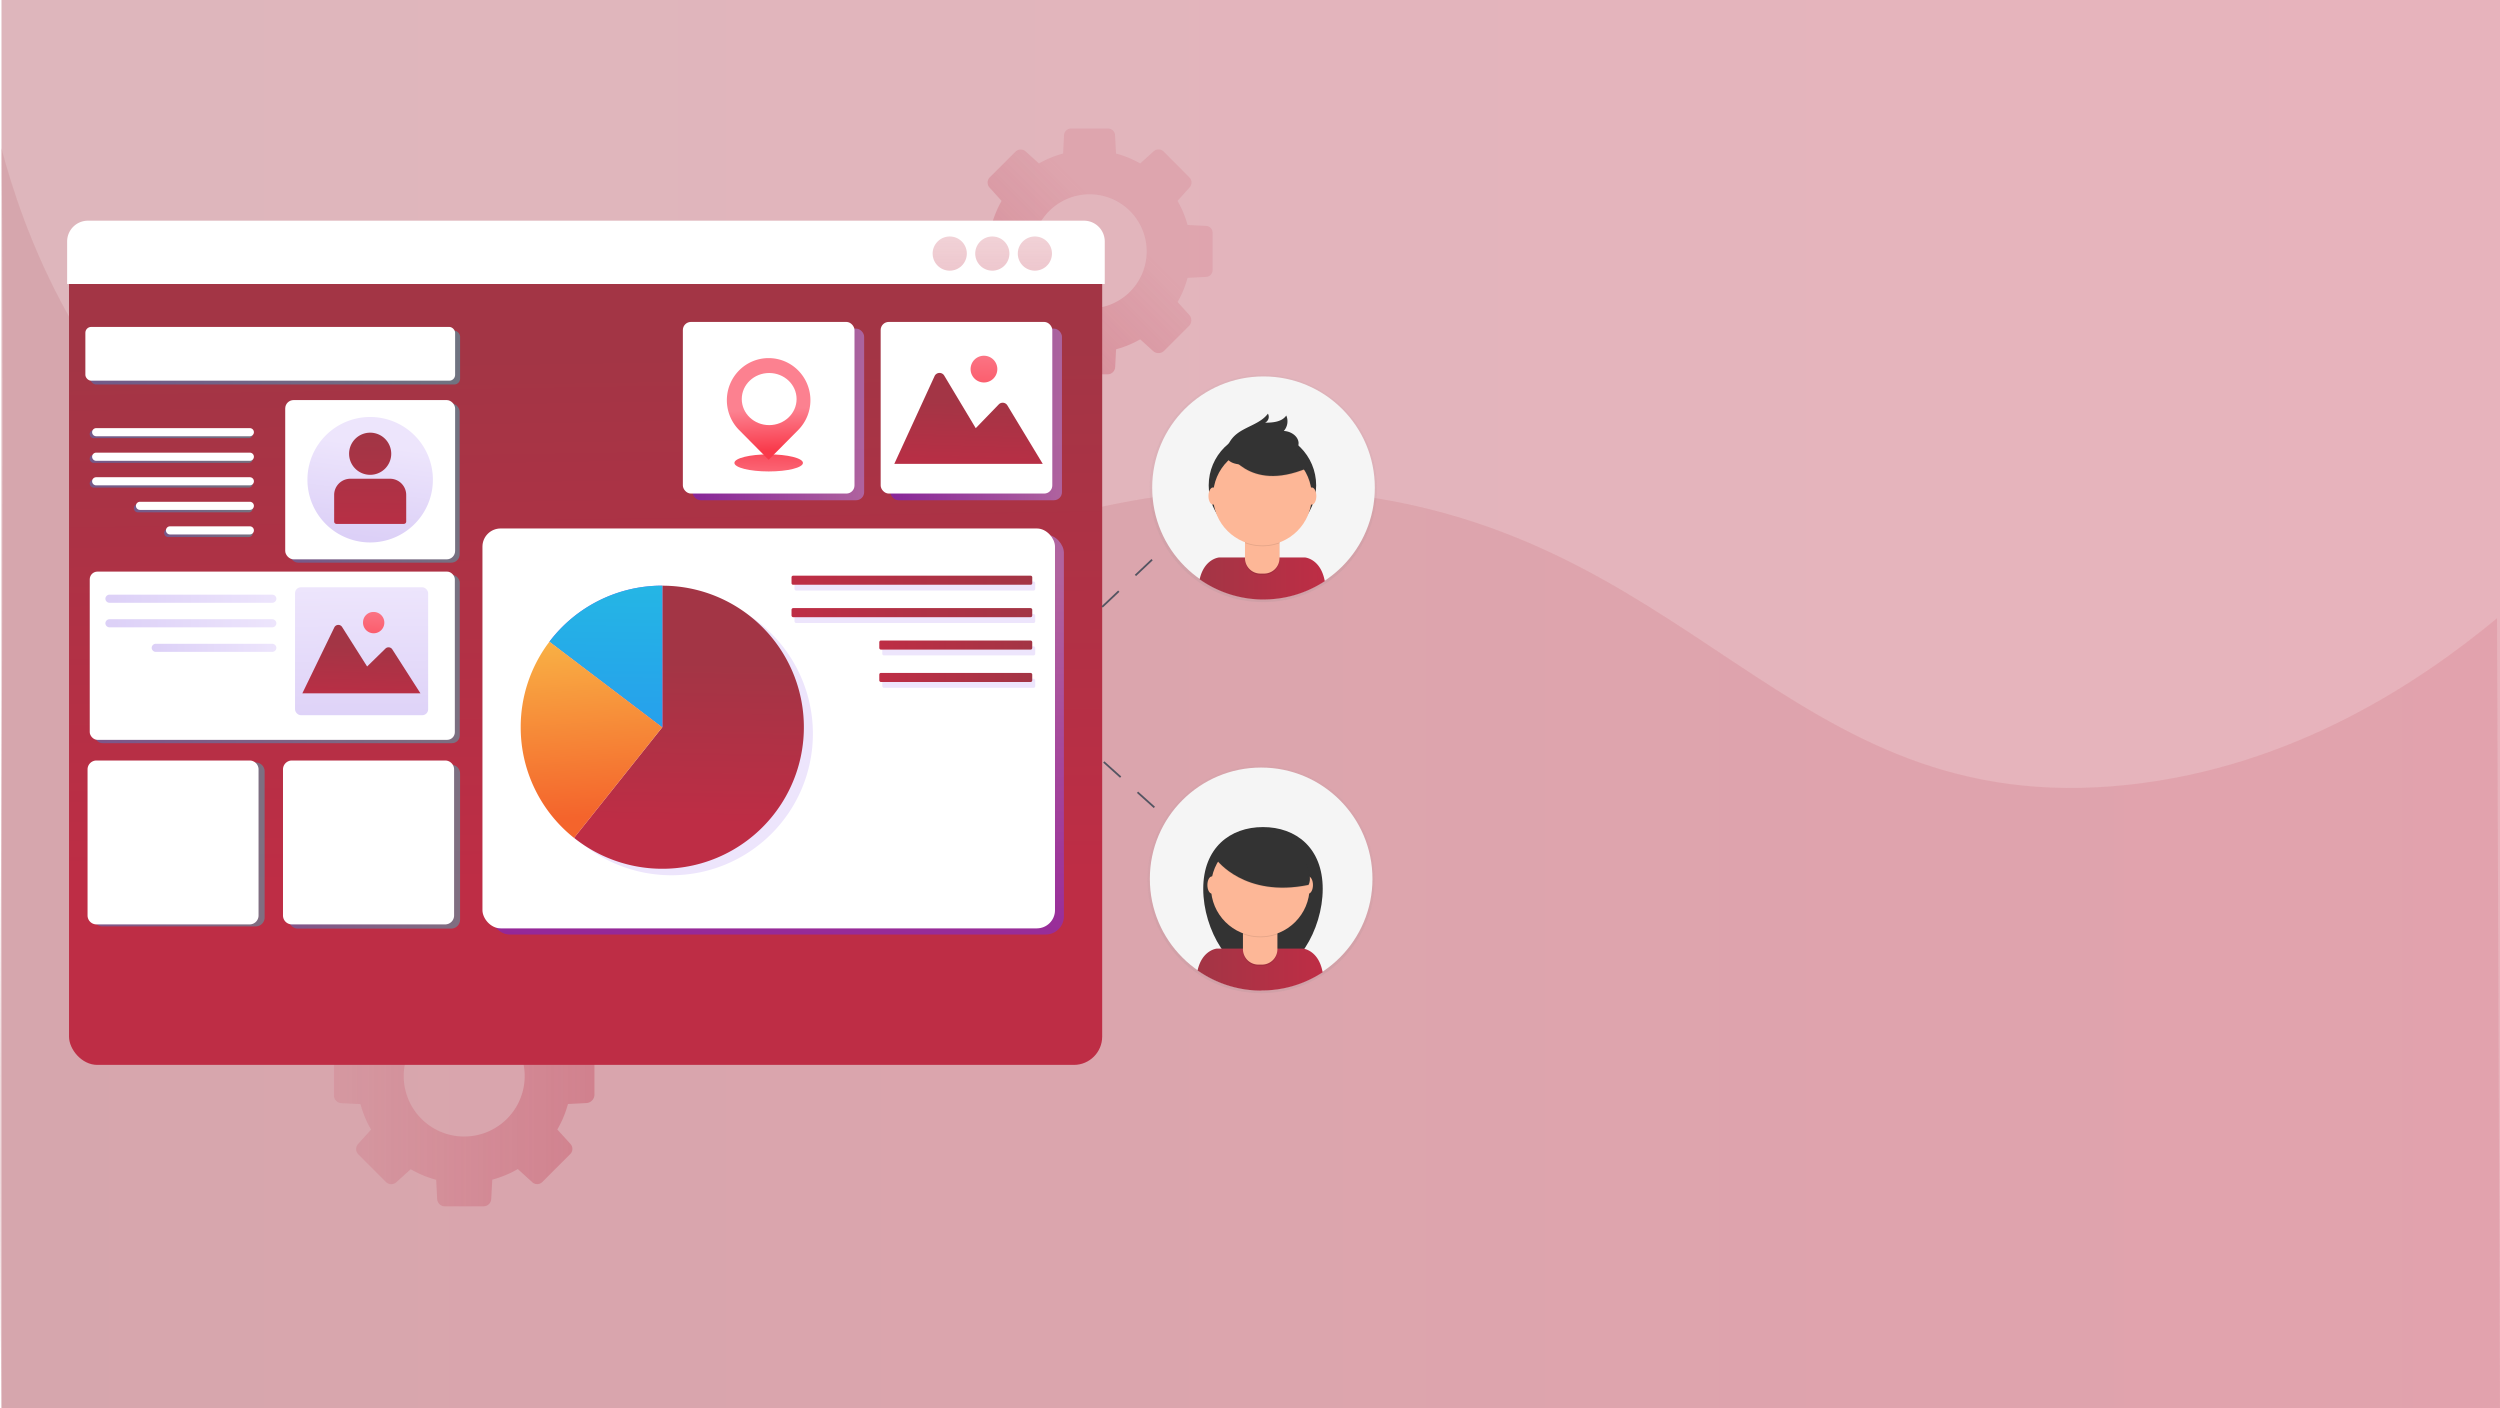 <svg xmlns="http://www.w3.org/2000/svg" xmlns:xlink="http://www.w3.org/1999/xlink" viewBox="0 0 1372.57 773.3"><defs><linearGradient id="linear-gradient" x1="0.82" y1="386.65" x2="1372.57" y2="386.65" gradientUnits="userSpaceOnUse"><stop offset="0" stop-color="#a33545"/><stop offset="1" stop-color="#be2d45"/></linearGradient><linearGradient id="linear-gradient-2" x1="-1" y1="422.06" x2="1371.57" y2="422.06" xlink:href="#linear-gradient"/><linearGradient id="linear-gradient-3" x1="182.33" y1="585.47" x2="325.38" y2="585.47" gradientUnits="userSpaceOnUse"><stop offset="0" stop-color="#be2d45" stop-opacity="0.4"/><stop offset="1" stop-color="#be2d45"/></linearGradient><linearGradient id="linear-gradient-4" x1="1212.25" y1="766.2" x2="1212.25" y2="678.09" gradientTransform="translate(927.96 1516.33) rotate(-135)" xlink:href="#linear-gradient-3"/><linearGradient id="linear-gradient-5" x1="1048.02" y1="189.09" x2="1043.4" y2="478.92" gradientTransform="matrix(1, 0, 0, -1, -724.98, 696.23)" xlink:href="#linear-gradient"/><linearGradient id="linear-gradient-6" x1="933.79" y1="305.53" x2="949.19" y2="532.85" gradientTransform="matrix(1, 0, 0, -1, -514.11, 795.97)" gradientUnits="userSpaceOnUse"><stop offset="0" stop-color="#b493f9"/><stop offset="1" stop-color="#651aec"/></linearGradient><linearGradient id="linear-gradient-7" x1="987.53" y1="358.74" x2="989.16" y2="446.45" gradientTransform="matrix(-1, 0, 0, 1, 1366, 0)" xlink:href="#linear-gradient"/><linearGradient id="linear-gradient-8" x1="1031.68" y1="184.87" x2="1037.19" y2="565.18" gradientTransform="matrix(-1, 0, 0, 1, 1366, 0)" xlink:href="#linear-gradient-6"/><linearGradient id="linear-gradient-9" x1="1032.24" y1="223.34" x2="1035.51" y2="449.36" gradientTransform="matrix(-1, 0, 0, 1, 1366, 0)" gradientUnits="userSpaceOnUse"><stop offset="0" stop-color="#23d0dc"/><stop offset="1" stop-color="#2790f1"/></linearGradient><linearGradient id="linear-gradient-10" x1="1045.78" y1="339.64" x2="1039.25" y2="442.84" gradientTransform="matrix(-1, 0, 0, 1, 1366, 0)" gradientUnits="userSpaceOnUse"><stop offset="0" stop-color="#f9b546"/><stop offset="1" stop-color="#f4642c"/></linearGradient><linearGradient id="linear-gradient-11" x1="800.27" y1="313.25" x2="932.43" y2="313.25" gradientTransform="matrix(1, 0, 0, -1, -366.7, 626.49)" xlink:href="#linear-gradient"/><linearGradient id="linear-gradient-12" x1="800.27" y1="331.05" x2="932.43" y2="331.05" gradientTransform="matrix(1, 0, 0, -1, -366.7, 662.09)" xlink:href="#linear-gradient"/><linearGradient id="linear-gradient-13" x1="800.27" y1="348.85" x2="884.25" y2="348.85" gradientTransform="matrix(1, 0, 0, -1, -318.52, 697.69)" xlink:href="#linear-gradient"/><linearGradient id="linear-gradient-14" x1="800.27" y1="366.64" x2="884.25" y2="366.64" gradientTransform="matrix(1, 0, 0, -1, -318.52, 733.29)" xlink:href="#linear-gradient"/><linearGradient id="linear-gradient-15" x1="1228.22" y1="233.02" x2="1317.74" y2="233.02" xlink:href="#linear-gradient-9"/><linearGradient id="linear-gradient-16" x1="1228.22" y1="246.59" x2="1317.74" y2="246.59" xlink:href="#linear-gradient-9"/><linearGradient id="linear-gradient-17" x1="1228.22" y1="260.16" x2="1317.74" y2="260.16" xlink:href="#linear-gradient-9"/><linearGradient id="linear-gradient-18" x1="1228.22" y1="273.74" x2="1293.5" y2="273.74" xlink:href="#linear-gradient-9"/><linearGradient id="linear-gradient-19" x1="1228.22" y1="287.31" x2="1276.88" y2="287.31" xlink:href="#linear-gradient-9"/><linearGradient id="linear-gradient-20" x1="798.82" y1="89.86" x2="798.82" y2="160.03" gradientTransform="matrix(-1, 0, 0, 1, 1366, 0)" xlink:href="#linear-gradient-3"/><linearGradient id="linear-gradient-21" x1="822.19" y1="89.86" x2="822.19" y2="160.03" gradientTransform="matrix(-1, 0, 0, 1, 1366, 0)" xlink:href="#linear-gradient-3"/><linearGradient id="linear-gradient-22" x1="845.57" y1="89.86" x2="845.57" y2="160.03" gradientTransform="matrix(-1, 0, 0, 1, 1366, 0)" xlink:href="#linear-gradient-3"/><linearGradient id="linear-gradient-23" x1="783.95" y1="222.23" x2="878.18" y2="222.23" gradientTransform="matrix(1, 0, 0, -1, -296.13, 444.47)" xlink:href="#linear-gradient-6"/><linearGradient id="linear-gradient-24" x1="834.2" y1="214.1" x2="835.54" y2="259.12" gradientTransform="matrix(-1, 0, 0, 1, 1366, 0)" xlink:href="#linear-gradient"/><linearGradient id="linear-gradient-25" x1="826.31" y1="181.28" x2="827.74" y2="230.03" gradientTransform="matrix(-1, 0, 0, 1, 1366, 0)" gradientUnits="userSpaceOnUse"><stop offset="0" stop-color="#fc8190"/><stop offset="1" stop-color="#f9394a"/></linearGradient><linearGradient id="linear-gradient-26" x1="892.56" y1="222.23" x2="986.79" y2="222.23" gradientTransform="matrix(1, 0, 0, -1, -513.35, 444.47)" xlink:href="#linear-gradient-6"/><linearGradient id="linear-gradient-27" x1="945.43" y1="265.07" x2="944.61" y2="235.9" xlink:href="#linear-gradient-25"/><linearGradient id="linear-gradient-28" x1="944.73" y1="219.49" x2="943.61" y2="242.34" xlink:href="#linear-gradient-25"/><linearGradient id="linear-gradient-29" x1="1114.4" y1="459.53" x2="1208.34" y2="459.53" gradientTransform="matrix(1, 0, 0, -1, -956.74, 919.07)" xlink:href="#linear-gradient-9"/><linearGradient id="linear-gradient-30" x1="1221.71" y1="458.33" x2="1315.64" y2="458.33" gradientTransform="matrix(1, 0, 0, -1, -1171.35, 916.66)" xlink:href="#linear-gradient-9"/><linearGradient id="linear-gradient-31" x1="1114.58" y1="356.53" x2="1315.04" y2="356.53" gradientTransform="matrix(1, 0, 0, -1, -1063.62, 713.05)" xlink:href="#linear-gradient-9"/><linearGradient id="linear-gradient-32" x1="1215.26" y1="323.41" x2="1309.14" y2="323.41" gradientTransform="matrix(-1, 0, 0, 1, 1366, 0)" gradientUnits="userSpaceOnUse"><stop offset="0" stop-color="#ede5fc"/><stop offset="1" stop-color="#dcd0f7"/></linearGradient><linearGradient id="linear-gradient-33" x1="1215.26" y1="336.9" x2="1309.14" y2="336.9" xlink:href="#linear-gradient-32"/><linearGradient id="linear-gradient-34" x1="1215.26" y1="350.38" x2="1283.72" y2="350.38" xlink:href="#linear-gradient-32"/><linearGradient id="linear-gradient-35" x1="1168.79" y1="317.32" x2="1168.06" y2="397.96" gradientTransform="matrix(1, 0, 0, -1, -970.95, 704.49)" xlink:href="#linear-gradient-32"/><linearGradient id="linear-gradient-36" x1="1167.78" y1="348.85" x2="1168.79" y2="382.75" gradientTransform="matrix(-1, 0, 0, 1, 1366, 0)" xlink:href="#linear-gradient"/><linearGradient id="linear-gradient-37" x1="1161.48" y1="324.13" x2="1162.56" y2="360.81" xlink:href="#linear-gradient-25"/><linearGradient id="linear-gradient-38" x1="1114.4" y1="191.04" x2="1317.41" y2="191.04" gradientTransform="matrix(1, 0, 0, -1, -1065.81, 382.08)" xlink:href="#linear-gradient-9"/><linearGradient id="linear-gradient-39" x1="1114.63" y1="259.9" x2="1207.91" y2="259.9" gradientTransform="matrix(1, 0, 0, -1, -956.54, 519.79)" xlink:href="#linear-gradient-9"/><linearGradient id="linear-gradient-40" x1="1161.32" y1="239.09" x2="1167.87" y2="289.74" xlink:href="#linear-gradient-32"/><linearGradient id="linear-gradient-41" x1="1163.67" y1="236.39" x2="1164.56" y2="297.79" gradientTransform="matrix(-1, 0, 0, 1, 1366, 0)" xlink:href="#linear-gradient"/><linearGradient id="linear-gradient-42" x1="1163.23" y1="236.12" x2="1164.12" y2="297.86" gradientTransform="matrix(1, 0, 0, -1, -961.55, 539.87)" xlink:href="#linear-gradient"/><linearGradient id="linear-gradient-43" x1="1.51" y1="768.5" x2="1.51" y2="769.02" gradientTransform="matrix(243.28, 0, 0, -243.28, 324.17, 187508.47)" gradientUnits="userSpaceOnUse"><stop offset="0" stop-color="gray" stop-opacity="0.25"/><stop offset="0.54" stop-color="gray" stop-opacity="0.12"/><stop offset="1" stop-color="gray" stop-opacity="0.1"/></linearGradient><linearGradient id="linear-gradient-44" x1="656.5" y1="526.97" x2="725.17" y2="526.97" xlink:href="#linear-gradient"/><linearGradient id="linear-gradient-45" x1="1.51" y1="767.67" x2="1.51" y2="768.18" gradientTransform="matrix(243.28, 0, 0, -243.28, 326.44, 187090.16)" xlink:href="#linear-gradient-43"/><linearGradient id="linear-gradient-46" x1="657.64" y1="312.29" x2="726.34" y2="312.29" xlink:href="#linear-gradient"/></defs><g style="isolation:isolate"><g id="Layer_1" data-name="Layer 1"><g style="opacity:0.6"><rect x="0.82" width="1371.75" height="773.3" style="opacity:0.6;fill:url(#linear-gradient)"/><path d="M-.18,76.12C11,118.31,42.34,211.34,129.65,272.56c40.94,28.71,82.06,41.92,119.55,49.89,204.46,43.46,291.07-71.52,471.54-58.21,209,15.43,256.68,181.77,446.64,161.32,91.55-9.86,161.2-57.18,202.57-91.47.54,159.6,1.08,274.31,1.62,433.91H-.18C-3,535.53,2.68,308.59-.18,76.12Z" transform="translate(1 5.3)" style="opacity:0.32;fill:url(#linear-gradient-2)"/></g><g style="opacity:0.3;mix-blend-mode:multiply"><path d="M182.33,596V574.94a4.33,4.33,0,0,1,4.11-4.32l10.44-.53a59.29,59.29,0,0,1,5.83-14l-7.36-8.14a3.79,3.79,0,0,1,.13-5.23l15.6-15.6a3.81,3.81,0,0,1,5.24-.14l8.13,7.36a58.75,58.75,0,0,1,14-5.82l.49-9.66a5.15,5.15,0,0,1,5.15-4.89H263.6a5.15,5.15,0,0,1,5.15,4.89l.49,9.66a58.51,58.51,0,0,1,14,5.82l7.68-6.94a4.44,4.44,0,0,1,6.13.16l14.73,14.72a4.44,4.44,0,0,1,.15,6.13L305,556.07a58.44,58.44,0,0,1,5.82,14l10.1.52a4.67,4.67,0,0,1,4.45,4.68v20.37a4.67,4.67,0,0,1-4.45,4.68l-10.1.51a58.35,58.35,0,0,1-5.82,14l7.26,8a4,4,0,0,1-.14,5.45l-15.39,15.39a4,4,0,0,1-5.45.14l-8-7.26a58.51,58.51,0,0,1-14,5.82L268.7,653a4.21,4.21,0,0,1-4.21,4H243.23a4.23,4.23,0,0,1-4.22-4l-.53-10.54a58.75,58.75,0,0,1-14-5.82l-7.92,7.16a4.11,4.11,0,0,1-5.65-.14l-15.2-15.2a4.11,4.11,0,0,1-.14-5.65l7.17-7.92a58.37,58.37,0,0,1-5.83-14l-10.44-.52A4.33,4.33,0,0,1,182.33,596Zm68.86,22.57a33.21,33.21,0,1,0-30.43-30.37A33.21,33.21,0,0,0,251.19,618.58Z" transform="translate(1 5.3)" style="fill:url(#linear-gradient-3)"/></g><g style="opacity:0.3"><path d="M562.11,77.83l7.32,6.61A55.66,55.66,0,0,1,582.68,79l.51-10.07a3.86,3.86,0,0,1,3.86-3.67h20.28a3.87,3.87,0,0,1,3.87,3.67L611.71,79A55.76,55.76,0,0,1,625,84.44l7.39-6.67a4,4,0,0,1,5.49.14L652,92.09a4,4,0,0,1,.14,5.49L645.48,105A55.25,55.25,0,0,1,651,118.22l10.2.51a3.74,3.74,0,0,1,3.55,3.73V143a3.74,3.74,0,0,1-3.55,3.73l-10.2.52a55.35,55.35,0,0,1-5.47,13.24l6.39,7.08a4.42,4.42,0,0,1-.15,6.1l-13.59,13.59a4.43,4.43,0,0,1-6.1.16L625,181a55.35,55.35,0,0,1-13.24,5.47l-.5,9.76a4.2,4.2,0,0,1-4.19,4H587.36a4.2,4.2,0,0,1-4.19-4l-.49-9.76A55.25,55.25,0,0,1,569.43,181l-6.77,6.11A4.86,4.86,0,0,1,556,187l-13-13a4.86,4.86,0,0,1-.17-6.7l6.12-6.77a55,55,0,0,1-5.48-13.24l-10.34-.52a3.59,3.59,0,0,1-3.4-3.59V122.32a3.58,3.58,0,0,1,3.4-3.58l10.34-.52A54.64,54.64,0,0,1,548.91,105l-6.63-7.33a4.08,4.08,0,0,1,.15-5.62L556.49,78A4.07,4.07,0,0,1,562.11,77.83Zm14.81,31a31.35,31.35,0,1,0,40.59,0A31.36,31.36,0,0,0,576.92,108.82Z" transform="translate(1 5.3)" style="fill:url(#linear-gradient-4)"/></g><rect x="36.89" y="116.87" width="567.24" height="462.49" rx="15.53" transform="translate(642.02 701.53) rotate(180)" style="fill:url(#linear-gradient-5)"/><rect x="268.78" y="288.21" width="314.34" height="219.55" rx="9.97" transform="translate(852.89 801.28) rotate(180)" style="opacity:0.5;mix-blend-mode:multiply;fill:url(#linear-gradient-6)"/><rect x="263.88" y="284.85" width="314.34" height="219.55" rx="9.97" transform="translate(843.1 794.55) rotate(180)" style="fill:#fff"/><path d="M289.88,397.53a77.71,77.71,0,1,0,77.71-77.71A77.71,77.71,0,0,0,289.88,397.53Z" transform="translate(1 5.3)" style="fill:#ede5fc"/><path d="M362.59,316.26a77.71,77.71,0,1,1-48.41,138.46L362.59,394Z" transform="translate(1 5.3)" style="fill:url(#linear-gradient-7)"/><path d="M300.66,347a77.61,77.61,0,0,1,61.93-30.77V394Z" transform="translate(1 5.3)" style="fill:url(#linear-gradient-8)"/><path d="M300.66,347a77.61,77.61,0,0,1,61.93-30.77V394Z" transform="translate(1 5.3)" style="fill:url(#linear-gradient-9)"/><path d="M284.88,394A77.41,77.41,0,0,1,300.66,347L362.59,394l-48.41,60.76A77.52,77.52,0,0,1,284.88,394Z" transform="translate(1 5.3)" style="fill:url(#linear-gradient-10)"/><rect x="436.2" y="319.25" width="132.16" height="4.99" rx="0.88" style="fill:#ede5fc"/><rect x="436.2" y="337.06" width="132.16" height="4.99" rx="0.88" style="fill:#ede5fc"/><rect x="484.39" y="354.85" width="83.97" height="4.99" rx="0.88" style="fill:#ede5fc"/><rect x="484.39" y="372.65" width="83.97" height="4.99" rx="0.88" style="fill:#ede5fc"/><path d="M434.45,310.75h130.4a.88.88,0,0,1,.88.88v3.22a.88.88,0,0,1-.88.88H434.45a.89.89,0,0,1-.89-.89v-3.22A.88.88,0,0,1,434.45,310.75Z" transform="translate(1000.3 631.8) rotate(180)" style="fill:url(#linear-gradient-11)"/><rect x="433.57" y="328.55" width="132.16" height="4.99" rx="0.88" transform="translate(1000.3 667.4) rotate(180)" style="fill:url(#linear-gradient-12)"/><rect x="481.75" y="346.35" width="83.98" height="4.99" rx="0.88" transform="translate(1048.48 703) rotate(180)" style="fill:url(#linear-gradient-13)"/><rect x="481.75" y="364.15" width="83.98" height="4.99" rx="0.88" transform="translate(1048.48 738.59) rotate(180)" style="fill:url(#linear-gradient-14)"/><path d="M35.86,115.84H605.54a0,0,0,0,1,0,0v23.33a11.42,11.42,0,0,1-11.42,11.42H47.28a11.42,11.42,0,0,1-11.42-11.42V115.84A0,0,0,0,1,35.86,115.84Z" transform="translate(642.4 271.75) rotate(180)" style="fill:#fff"/><g style="opacity:0.4;mix-blend-mode:multiply"><path d="M50.51,235.26h85a2.24,2.24,0,0,0,2.24-2.24h0a2.24,2.24,0,0,0-2.24-2.25h-85A2.25,2.25,0,0,0,48.26,233h0A2.25,2.25,0,0,0,50.51,235.26Z" transform="translate(1 5.3)" style="fill:url(#linear-gradient-15)"/><path d="M50.51,248.84h85a2.24,2.24,0,0,0,2.24-2.25h0a2.24,2.24,0,0,0-2.24-2.25h-85a2.25,2.25,0,0,0-2.25,2.25h0A2.25,2.25,0,0,0,50.51,248.84Z" transform="translate(1 5.3)" style="fill:url(#linear-gradient-16)"/><path d="M50.51,262.41h85a2.24,2.24,0,0,0,2.24-2.25h0a2.24,2.24,0,0,0-2.24-2.25h-85a2.25,2.25,0,0,0-2.25,2.25h0A2.25,2.25,0,0,0,50.51,262.41Z" transform="translate(1 5.3)" style="fill:url(#linear-gradient-17)"/><path d="M74.75,276h60.79a2.24,2.24,0,0,0,2.24-2.24h0a2.24,2.24,0,0,0-2.24-2.25H74.75a2.25,2.25,0,0,0-2.25,2.25h0A2.24,2.24,0,0,0,74.75,276Z" transform="translate(1 5.3)" style="fill:url(#linear-gradient-18)"/><path d="M91.37,289.55h44.17a2.24,2.24,0,0,0,2.24-2.24h0a2.24,2.24,0,0,0-2.24-2.25H91.37a2.25,2.25,0,0,0-2.25,2.25h0A2.24,2.24,0,0,0,91.37,289.55Z" transform="translate(1 5.3)" style="fill:url(#linear-gradient-19)"/></g><g style="opacity:0.31"><path d="M557.8,133.92a9.38,9.38,0,1,0,9.38-9.38A9.39,9.39,0,0,0,557.8,133.92Z" transform="translate(1 5.3)" style="fill:url(#linear-gradient-20)"/><path d="M534.43,133.92a9.38,9.38,0,1,0,9.38-9.38A9.38,9.38,0,0,0,534.43,133.92Z" transform="translate(1 5.3)" style="fill:url(#linear-gradient-21)"/><path d="M511.05,133.92a9.38,9.38,0,1,0,9.38-9.38A9.39,9.39,0,0,0,511.05,133.92Z" transform="translate(1 5.3)" style="fill:url(#linear-gradient-22)"/></g><rect x="487.82" y="175.12" width="94.22" height="94.23" rx="4.44" transform="translate(1070.87 449.77) rotate(180)" style="opacity:0.5;mix-blend-mode:multiply;fill:url(#linear-gradient-23)"/><rect x="482.52" y="171.45" width="94.23" height="94.23" rx="4.44" transform="translate(1060.26 442.43) rotate(180)" style="fill:#fff"/><path d="M571.49,249.36H490l22.11-48.18a3,3,0,0,1,5.29-.28l17.31,28.88,12.65-13.07a3,3,0,0,1,4.7.53Z" transform="translate(1 5.3)" style="fill:url(#linear-gradient-24)"/><path d="M531.88,197.35a7.34,7.34,0,1,0,7.34-7.34A7.33,7.33,0,0,0,531.88,197.35Z" transform="translate(1 5.3)" style="fill:url(#linear-gradient-25)"/><rect x="379.21" y="175.12" width="94.23" height="94.23" rx="4.44" transform="translate(853.65 449.77) rotate(180)" style="opacity:0.5;mix-blend-mode:multiply;fill:url(#linear-gradient-26)"/><rect x="373.91" y="171.45" width="94.23" height="94.23" rx="4.44" transform="translate(843.05 442.43) rotate(180)" style="fill:#fff"/><path d="M402.21,248.85c0,2.59,8.42,4.69,18.82,4.69s18.81-2.1,18.81-4.69-8.42-4.69-18.81-4.69S402.21,246.26,402.21,248.85Z" transform="translate(1 5.3)" style="fill:url(#linear-gradient-27)"/><path d="M404.8,230.8,421,247.15l16.22-16.35a23.27,23.27,0,0,0,0-32.72h0a22.82,22.82,0,0,0-32.45,0h0A23.27,23.27,0,0,0,404.8,230.8Z" transform="translate(1 5.3)" style="fill:url(#linear-gradient-28)"/><path d="M406.25,213.79c0,7.9,6.74,14.31,15.05,14.31s15.05-6.41,15.05-14.31-6.74-14.3-15.05-14.3S406.25,205.89,406.25,213.79Z" transform="translate(1 5.3)" style="fill:#fff"/><path d="M162.56,414.54H246.7a4.9,4.9,0,0,1,4.9,4.9v80.19a4.89,4.89,0,0,1-4.89,4.89H162.56a4.89,4.89,0,0,1-4.89-4.89v-80.2A4.89,4.89,0,0,1,162.56,414.54Z" transform="translate(410.26 924.37) rotate(180)" style="opacity:0.4;mix-blend-mode:multiply;fill:url(#linear-gradient-29)"/><path d="M159.26,412.24h84.15a4.89,4.89,0,0,1,4.89,4.89v80.2a4.89,4.89,0,0,1-4.89,4.89H159.26a4.9,4.9,0,0,1-4.9-4.9V417.13A4.89,4.89,0,0,1,159.26,412.24Z" transform="translate(403.67 919.76) rotate(180)" style="fill:#fff"/><path d="M55.25,413.34H139.4a4.9,4.9,0,0,1,4.9,4.9v80.19a4.89,4.89,0,0,1-4.89,4.89H55.25a4.89,4.89,0,0,1-4.89-4.89v-80.2A4.9,4.9,0,0,1,55.25,413.34Z" transform="translate(195.65 921.96) rotate(180)" style="opacity:0.4;mix-blend-mode:multiply;fill:url(#linear-gradient-30)"/><path d="M52,412.24H136.1a4.89,4.89,0,0,1,4.89,4.89v80.19a4.9,4.9,0,0,1-4.9,4.9H52a4.89,4.89,0,0,1-4.89-4.89v-80.2A4.89,4.89,0,0,1,52,412.24Z" transform="translate(189.06 919.76) rotate(180)" style="fill:#fff"/><rect x="50.96" y="310.34" width="200.46" height="92.37" rx="4.23" transform="translate(303.38 718.36) rotate(180)" style="opacity:0.4;mix-blend-mode:multiply;fill:url(#linear-gradient-31)"/><rect x="48.26" y="308.52" width="200.45" height="92.37" rx="4.23" transform="translate(297.98 714.72) rotate(180)" style="fill:#fff"/><path d="M59.22,325.65h89.16a2.3,2.3,0,0,0,2.36-2.24h0a2.3,2.3,0,0,0-2.36-2.23H59.22a2.3,2.3,0,0,0-2.36,2.23h0A2.3,2.3,0,0,0,59.22,325.65Z" transform="translate(1 5.3)" style="fill:url(#linear-gradient-32)"/><path d="M59.22,339.13h89.16a2.3,2.3,0,0,0,2.36-2.23h0a2.29,2.29,0,0,0-2.36-2.23H59.22a2.29,2.29,0,0,0-2.36,2.23h0A2.3,2.3,0,0,0,59.22,339.13Z" transform="translate(1 5.3)" style="fill:url(#linear-gradient-33)"/><path d="M84.64,352.61h63.74a2.3,2.3,0,0,0,2.36-2.23h0a2.3,2.3,0,0,0-2.36-2.23H84.64a2.3,2.3,0,0,0-2.36,2.23h0A2.3,2.3,0,0,0,84.64,352.61Z" transform="translate(1 5.3)" style="fill:url(#linear-gradient-34)"/><rect x="160.99" y="317.13" width="73.08" height="70.24" rx="3.24" transform="translate(396.05 709.8) rotate(180)" style="fill:url(#linear-gradient-35)"/><path d="M229.83,375.35H165l17.58-36.25a2.45,2.45,0,0,1,4.21-.22l13.77,21.74,10.06-9.83a2.44,2.44,0,0,1,3.74.4Z" transform="translate(1 5.3)" style="fill:url(#linear-gradient-36)"/><path d="M198.32,336.22a5.85,5.85,0,1,0,5.84-5.53A5.69,5.69,0,0,0,198.32,336.22Z" transform="translate(1 5.3)" style="fill:url(#linear-gradient-37)"/><rect x="48.59" y="176.28" width="203.01" height="29.52" rx="3.21" transform="translate(301.19 387.38) rotate(180)" style="opacity:0.4;mix-blend-mode:multiply;fill:url(#linear-gradient-38)"/><rect x="45.86" y="174.18" width="203" height="29.52" rx="3.21" transform="translate(295.73 383.19) rotate(180)" style="fill:#fff"/><path d="M51.81,234.21h84.35A2.23,2.23,0,0,0,138.4,232h0a2.24,2.24,0,0,0-2.24-2.24H51.81A2.23,2.23,0,0,0,49.58,232h0A2.23,2.23,0,0,0,51.81,234.21Z" transform="translate(1 5.3)" style="fill:#fff"/><path d="M51.81,247.69h84.35a2.23,2.23,0,0,0,2.24-2.23h0a2.24,2.24,0,0,0-2.24-2.24H51.81a2.23,2.23,0,0,0-2.23,2.24h0A2.23,2.23,0,0,0,51.81,247.69Z" transform="translate(1 5.3)" style="fill:#fff"/><path d="M51.81,261.17h84.35a2.23,2.23,0,0,0,2.24-2.23h0a2.23,2.23,0,0,0-2.24-2.23H51.81a2.23,2.23,0,0,0-2.23,2.23h0A2.23,2.23,0,0,0,51.81,261.17Z" transform="translate(1 5.3)" style="fill:#fff"/><path d="M75.86,274.65h60.3a2.23,2.23,0,0,0,2.24-2.23h0a2.23,2.23,0,0,0-2.24-2.23H75.86a2.23,2.23,0,0,0-2.23,2.23h0A2.23,2.23,0,0,0,75.86,274.65Z" transform="translate(1 5.3)" style="fill:#fff"/><path d="M92.35,288.13h43.81a2.23,2.23,0,0,0,2.24-2.23h0a2.23,2.23,0,0,0-2.24-2.23H92.35a2.23,2.23,0,0,0-2.24,2.23h0A2.23,2.23,0,0,0,92.35,288.13Z" transform="translate(1 5.3)" style="fill:#fff"/><rect x="158.09" y="216.17" width="93.28" height="87.45" rx="4.62" transform="translate(410.46 525.09) rotate(180)" style="opacity:0.4;mix-blend-mode:multiply;fill:url(#linear-gradient-39)"/><rect x="155.58" y="214.35" width="93.28" height="87.45" rx="4.62" transform="translate(405.45 521.45) rotate(180)" style="fill:#fff"/><path d="M167.79,258.07a34.44,34.44,0,1,0,34.43-34.43A34.44,34.44,0,0,0,167.79,258.07Z" transform="translate(1 5.3)" style="fill:url(#linear-gradient-40)"/><path d="M190.66,243.81a11.57,11.57,0,1,0,11.56-11.56A11.57,11.57,0,0,0,190.66,243.81Z" transform="translate(1 5.3)" style="fill:url(#linear-gradient-41)"/><path d="M183.71,257.53h37a1.28,1.28,0,0,1,1.28,1.28v14.61a8.91,8.91,0,0,1-8.91,8.91H191.34a8.91,8.91,0,0,1-8.91-8.91V258.82A1.29,1.29,0,0,1,183.71,257.53Z" transform="translate(405.45 545.17) rotate(180)" style="fill:url(#linear-gradient-42)"/><line id="Line_2" data-name="Line 2" x1="605.11" y1="333.21" x2="682.34" y2="260.13" style="fill:none;stroke:#535461;stroke-miterlimit:10;stroke-dasharray:12.58,12.58"/><line id="Line_3" data-name="Line 3" x1="684.55" y1="258.03" x2="686.65" y2="256.05" style="fill:none;stroke:#535461;stroke-miterlimit:10"/><line id="Line_5" data-name="Line 5" x1="606.01" y1="418.35" x2="684.25" y2="488.59" style="fill:none;stroke:#535461;stroke-miterlimit:10;stroke-dasharray:12.44,12.44"/><line id="Line_6" data-name="Line 6" x1="686.48" y1="490.59" x2="688.63" y2="492.53" style="fill:none;stroke:#535461;stroke-miterlimit:10"/><g id="Group_51" data-name="Group 51" style="opacity:0.5"><circle id="Ellipse_29" data-name="Ellipse 29" cx="692.41" cy="482.86" r="62.43" style="fill:url(#linear-gradient-43)"/></g><circle id="Ellipse_30" data-name="Ellipse 30" cx="692.41" cy="482.52" r="61.11" style="fill:#f5f5f5"/><path id="Path_205" data-name="Path 205" d="M725.21,482.72c0,22.5-14.69,47.56-32.8,47.56s-32.8-25.06-32.8-47.56,14.69-33.93,32.8-33.93S725.21,460.21,725.21,482.72Z" transform="translate(1 5.3)" style="fill:#333"/><path id="Path_206" data-name="Path 206" d="M691.58,538.5a60.76,60.76,0,0,0,33.59-10c-2.25-12.31-10.82-13-10.82-13H667.12s-8.08.67-10.62,12a60.85,60.85,0,0,0,35.08,11.07Z" transform="translate(1 5.3)" style="fill:url(#linear-gradient-44)"/><path id="Path_207" data-name="Path 207" d="M681.42,500.43h18.9v16.1a8.47,8.47,0,0,1-8.47,8.47h-2a8.47,8.47,0,0,1-8.47-8.47v-16.1Z" transform="translate(1 5.3)" style="opacity:0.1;isolation:isolate"/><path id="Path_208" data-name="Path 208" d="M683.06,499.73h15.66a1.62,1.62,0,0,1,1.62,1.62v14.48a8.47,8.47,0,0,1-8.47,8.47h-2a8.47,8.47,0,0,1-8.46-8.47h0V501.35a1.62,1.62,0,0,1,1.61-1.62Z" transform="translate(1 5.3)" style="fill:#fdb797"/><path id="Path_209" data-name="Path 209" d="M681.45,507.57a27.13,27.13,0,0,0,18.9.05V505.3h-18.9Z" transform="translate(1 5.3)" style="opacity:0.1;isolation:isolate"/><circle id="Ellipse_31" data-name="Ellipse 31" cx="691.94" cy="487.05" r="27.09" style="fill:#fdb797"/><ellipse id="Ellipse_32" data-name="Ellipse 32" cx="665.41" cy="485.9" rx="2.52" ry="4.73" style="fill:#fdb797"/><ellipse id="Ellipse_33" data-name="Ellipse 33" cx="718.33" cy="485.9" rx="2.52" ry="4.73" style="fill:#fdb797"/><path id="Path_210" data-name="Path 210" d="M666.93,467.05s15.34,21,50.44,13.81c0,0,3.92-4.77-5.62-19.43S675.63,449.16,666.93,467.05Z" transform="translate(1 5.3)" style="opacity:0.1;isolation:isolate"/><path id="Path_211" data-name="Path 211" d="M666.93,466.72s15.34,21,50.44,13.8c0,0,3.92-4.77-5.62-19.42S675.63,448.82,666.93,466.72Z" transform="translate(1 5.3)" style="fill:#333"/><g id="Group_52" data-name="Group 52" style="opacity:0.5"><circle id="Ellipse_34" data-name="Ellipse 34" cx="693.57" cy="268.18" r="62.43" style="fill:url(#linear-gradient-45)"/></g><circle id="Ellipse_35" data-name="Ellipse 35" cx="693.7" cy="267.78" r="61.11" style="fill:#f5f5f5"/><path id="Path_212" data-name="Path 212" d="M692.75,323.82a60.78,60.78,0,0,0,33.59-10.05c-2.25-12.31-10.82-13-10.82-13H668.27s-8.09.67-10.63,12a60.77,60.77,0,0,0,35.11,11.07Z" transform="translate(1 5.3)" style="fill:url(#linear-gradient-46)"/><circle id="Ellipse_36" data-name="Ellipse 36" cx="693.11" cy="266.49" r="29.5" style="fill:#333"/><path id="Path_213" data-name="Path 213" d="M682.57,285.75h18.9v16.1a8.47,8.47,0,0,1-8.47,8.46h-2a8.47,8.47,0,0,1-8.47-8.46Z" transform="translate(1 5.3)" style="opacity:0.1;isolation:isolate"/><path id="Path_214" data-name="Path 214" d="M684.2,285.05h15.67a1.63,1.63,0,0,1,1.62,1.62v14.49a8.47,8.47,0,0,1-8.47,8.46h-2a8.47,8.47,0,0,1-8.49-8.45h0V286.67a1.63,1.63,0,0,1,1.62-1.62Z" transform="translate(1 5.3)" style="fill:#fdb797"/><path id="Path_215" data-name="Path 215" d="M682.62,292.89a27.13,27.13,0,0,0,18.9.05v-2.32h-18.9Z" transform="translate(1 5.3)" style="opacity:0.1;isolation:isolate"/><circle id="Ellipse_37" data-name="Ellipse 37" cx="693.11" cy="272.37" r="27.09" style="fill:#fdb797"/><path id="Path_216" data-name="Path 216" d="M672.81,242.43s11.42,23.17,43.62,9.71l-7.5-11.75-13.29-4.78Z" transform="translate(1 5.3)" style="opacity:0.1;isolation:isolate"/><path id="Path_217" data-name="Path 217" d="M672.81,242.09s11.42,23.17,43.62,9.71L708.93,240l-13.29-4.77Z" transform="translate(1 5.3)" style="fill:#333"/><path id="Path_218" data-name="Path 218" d="M672.71,240.52a15.61,15.61,0,0,1,3.86-6.31c5.31-5.27,14.07-6.38,18.55-12.39a3.51,3.51,0,0,1-1.3,4.79l-.31.16c4.29,0,9.27-.41,11.69-3.94a8,8,0,0,1-1.35,8.48c3.81.17,7.87,2.75,8.11,6.55a7.58,7.58,0,0,1-3.5,6.39,19.4,19.4,0,0,1-7.08,2.66C694.16,248.51,668,255.2,672.71,240.52Z" transform="translate(1 5.3)" style="fill:#333"/><ellipse id="Ellipse_38" data-name="Ellipse 38" cx="666" cy="272.35" rx="2.52" ry="4.73" style="fill:#fdb797"/><ellipse id="Ellipse_39" data-name="Ellipse 39" cx="720.19" cy="272.35" rx="2.52" ry="4.73" style="fill:#fdb797"/></g></g></svg>